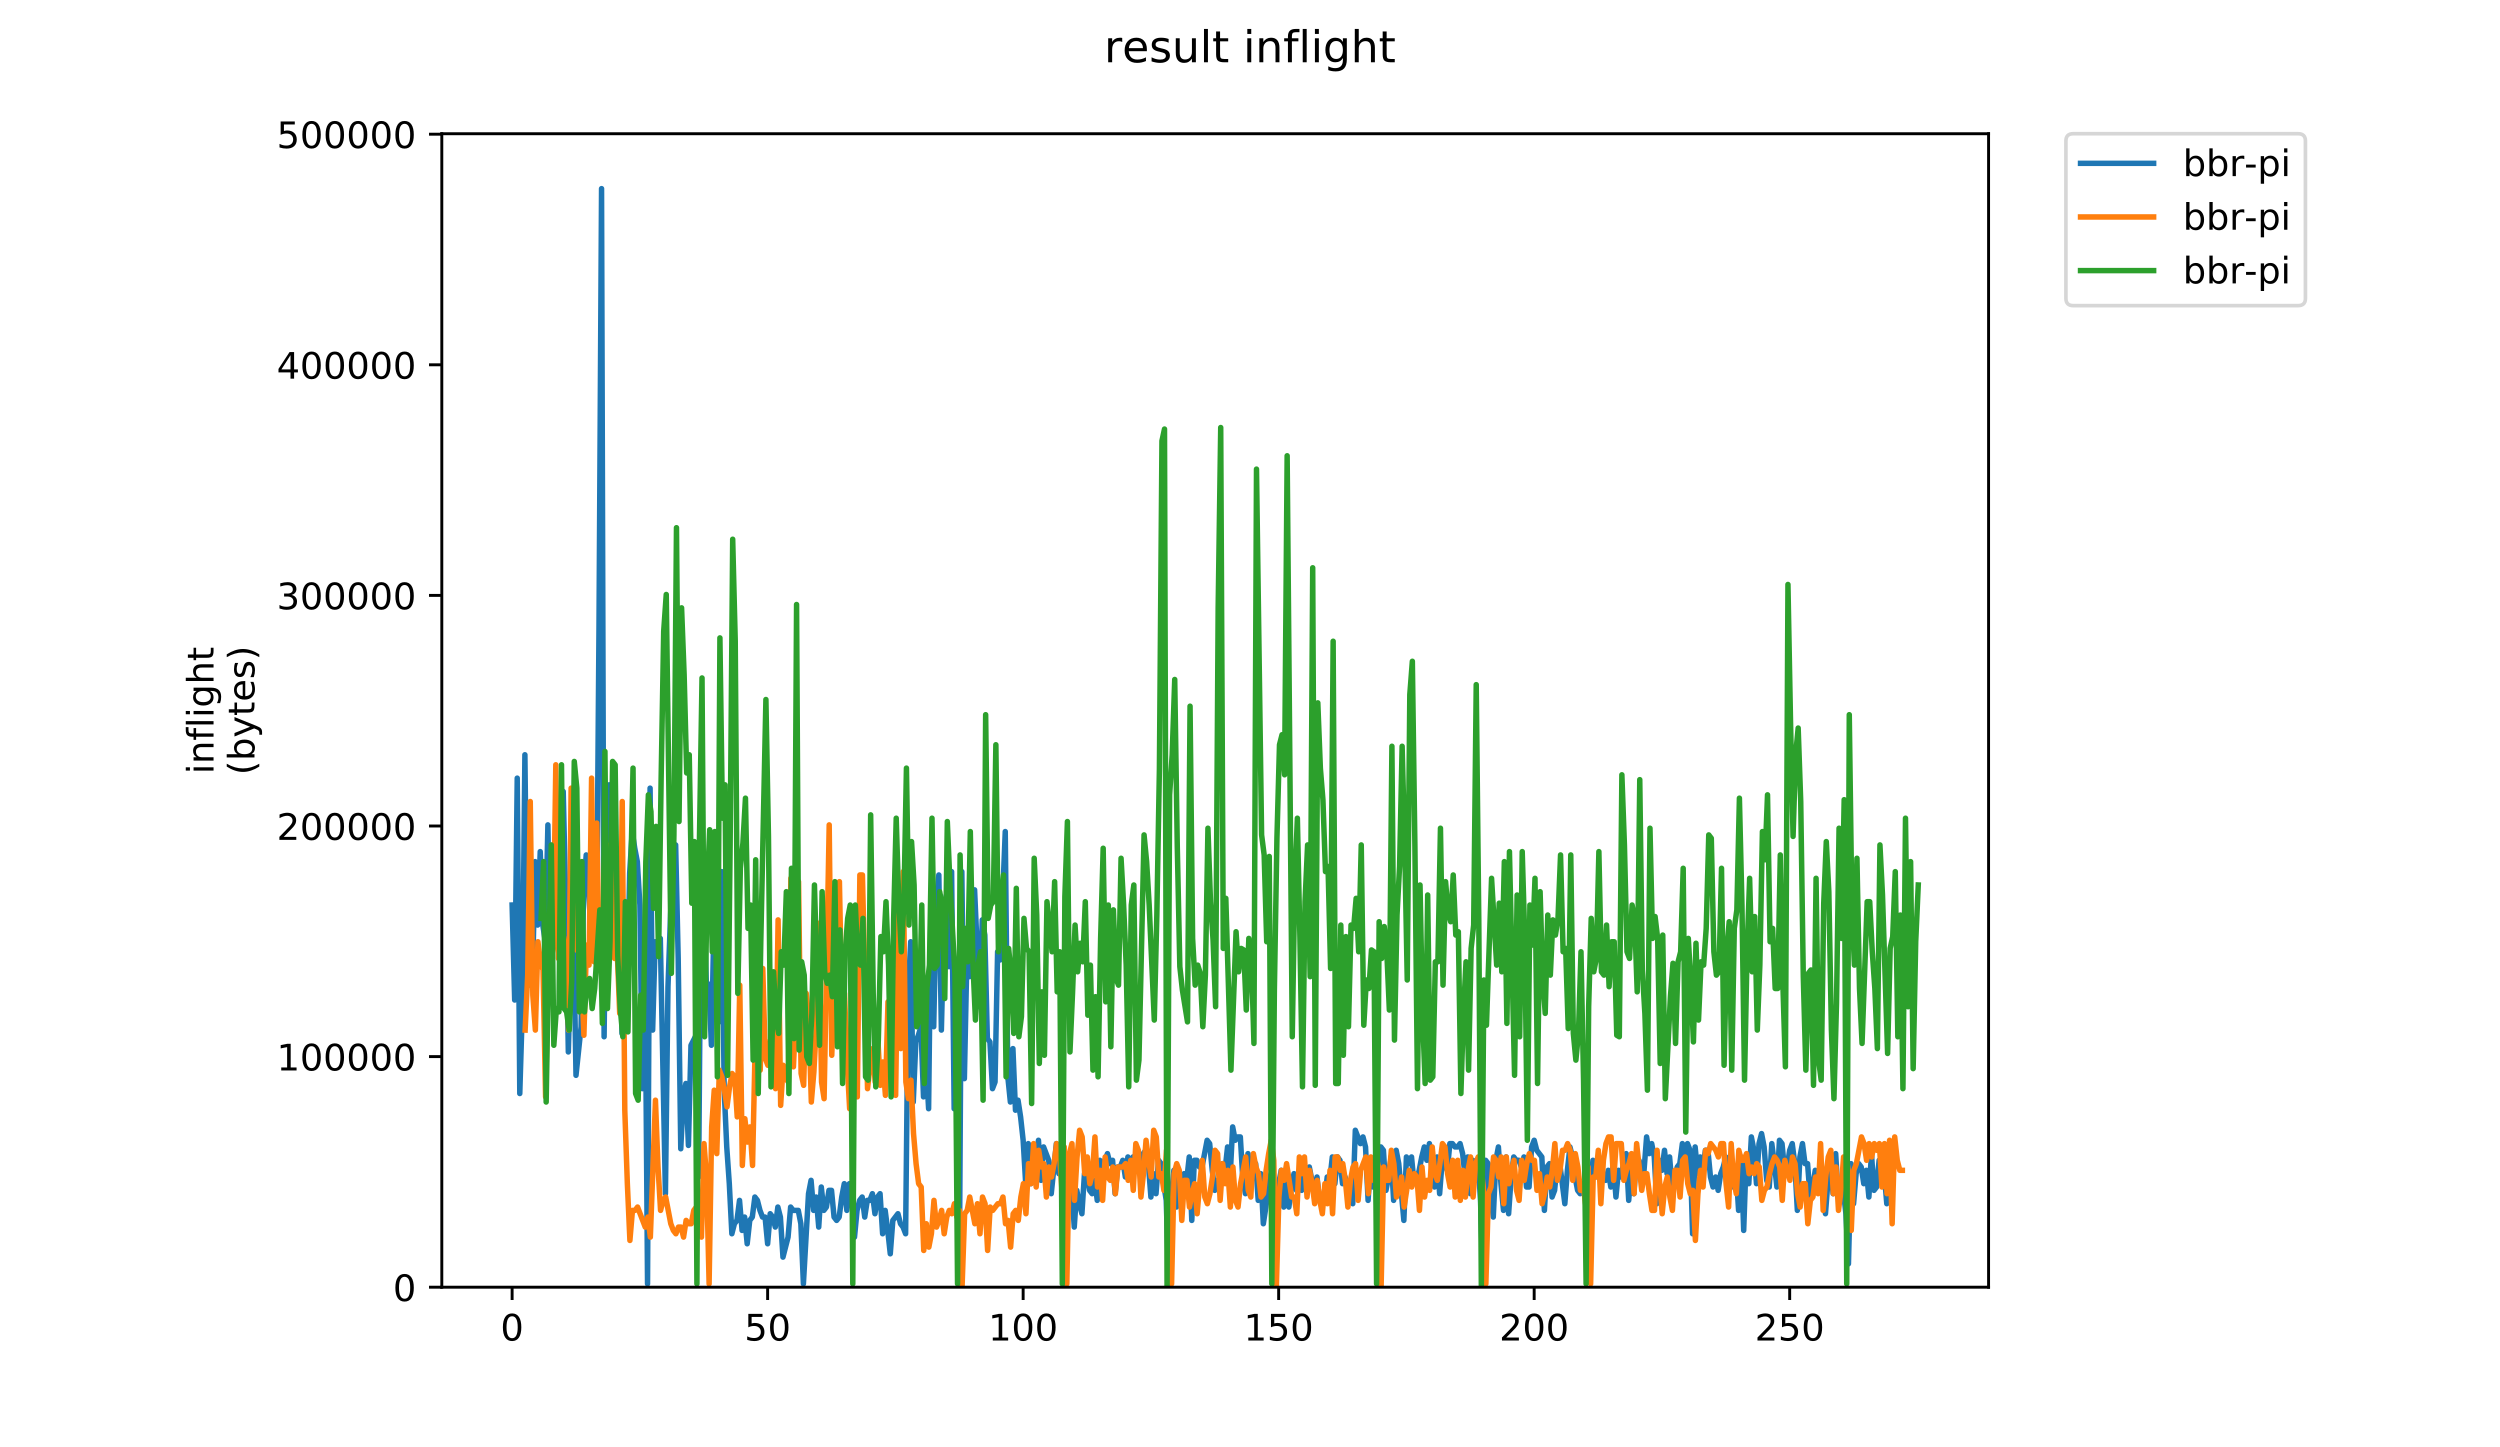 <?xml version="1.0" encoding="utf-8" standalone="no"?>
<!DOCTYPE svg PUBLIC "-//W3C//DTD SVG 1.1//EN"
  "http://www.w3.org/Graphics/SVG/1.1/DTD/svg11.dtd">
<!-- Created with matplotlib (https://matplotlib.org/) -->
<svg height="396pt" version="1.1" viewBox="0 0 684 396" width="684pt" xmlns="http://www.w3.org/2000/svg" xmlns:xlink="http://www.w3.org/1999/xlink">
 <defs>
  <style type="text/css">
*{stroke-linecap:butt;stroke-linejoin:round;}
  </style>
 </defs>
 <g id="figure_1">
  <g id="patch_1">
   <path d="M 0 396 
L 684 396 
L 684 0 
L 0 0 
z
" style="fill:#ffffff;"/>
  </g>
  <g id="axes_1">
   <g id="patch_2">
    <path d="M 120.879 352.174 
L 544.074 352.174 
L 544.074 36.584 
L 120.879 36.584 
z
" style="fill:#ffffff;"/>
   </g>
   <g id="matplotlib.axis_1">
    <g id="xtick_1">
     <g id="line2d_1">
      <defs>
       <path d="M 0 0 
L 0 3.5 
" id="m5331e53819" style="stroke:#000000;stroke-width:0.8;"/>
      </defs>
      <g>
       <use style="stroke:#000000;stroke-width:0.8;" x="140.115" xlink:href="#m5331e53819" y="352.174"/>
      </g>
     </g>
     <g id="text_1">
      <!-- 0 -->
      <defs>
       <path d="M 31.781 66.406 
Q 24.172 66.406 20.328 58.906 
Q 16.5 51.422 16.5 36.375 
Q 16.5 21.391 20.328 13.891 
Q 24.172 6.391 31.781 6.391 
Q 39.453 6.391 43.281 13.891 
Q 47.125 21.391 47.125 36.375 
Q 47.125 51.422 43.281 58.906 
Q 39.453 66.406 31.781 66.406 
z
M 31.781 74.219 
Q 44.047 74.219 50.516 64.516 
Q 56.984 54.828 56.984 36.375 
Q 56.984 17.969 50.516 8.266 
Q 44.047 -1.422 31.781 -1.422 
Q 19.531 -1.422 13.062 8.266 
Q 6.594 17.969 6.594 36.375 
Q 6.594 54.828 13.062 64.516 
Q 19.531 74.219 31.781 74.219 
z
" id="DejaVuSans-48"/>
      </defs>
      <g transform="translate(136.933 366.773)scale(0.1 -0.1)">
       <use xlink:href="#DejaVuSans-48"/>
      </g>
     </g>
    </g>
    <g id="xtick_2">
     <g id="line2d_2">
      <g>
       <use style="stroke:#000000;stroke-width:0.8;" x="210.023" xlink:href="#m5331e53819" y="352.174"/>
      </g>
     </g>
     <g id="text_2">
      <!-- 50 -->
      <defs>
       <path d="M 10.797 72.906 
L 49.516 72.906 
L 49.516 64.594 
L 19.828 64.594 
L 19.828 46.734 
Q 21.969 47.469 24.109 47.828 
Q 26.266 48.188 28.422 48.188 
Q 40.625 48.188 47.75 41.5 
Q 54.891 34.812 54.891 23.391 
Q 54.891 11.625 47.562 5.094 
Q 40.234 -1.422 26.906 -1.422 
Q 22.312 -1.422 17.547 -0.641 
Q 12.797 0.141 7.719 1.703 
L 7.719 11.625 
Q 12.109 9.234 16.797 8.062 
Q 21.484 6.891 26.703 6.891 
Q 35.156 6.891 40.078 11.328 
Q 45.016 15.766 45.016 23.391 
Q 45.016 31 40.078 35.438 
Q 35.156 39.891 26.703 39.891 
Q 22.75 39.891 18.812 39.016 
Q 14.891 38.141 10.797 36.281 
z
" id="DejaVuSans-53"/>
      </defs>
      <g transform="translate(203.661 366.773)scale(0.1 -0.1)">
       <use xlink:href="#DejaVuSans-53"/>
       <use x="63.623" xlink:href="#DejaVuSans-48"/>
      </g>
     </g>
    </g>
    <g id="xtick_3">
     <g id="line2d_3">
      <g>
       <use style="stroke:#000000;stroke-width:0.8;" x="279.932" xlink:href="#m5331e53819" y="352.174"/>
      </g>
     </g>
     <g id="text_3">
      <!-- 100 -->
      <defs>
       <path d="M 12.406 8.297 
L 28.516 8.297 
L 28.516 63.922 
L 10.984 60.406 
L 10.984 69.391 
L 28.422 72.906 
L 38.281 72.906 
L 38.281 8.297 
L 54.391 8.297 
L 54.391 0 
L 12.406 0 
z
" id="DejaVuSans-49"/>
      </defs>
      <g transform="translate(270.388 366.773)scale(0.1 -0.1)">
       <use xlink:href="#DejaVuSans-49"/>
       <use x="63.623" xlink:href="#DejaVuSans-48"/>
       <use x="127.246" xlink:href="#DejaVuSans-48"/>
      </g>
     </g>
    </g>
    <g id="xtick_4">
     <g id="line2d_4">
      <g>
       <use style="stroke:#000000;stroke-width:0.8;" x="349.84" xlink:href="#m5331e53819" y="352.174"/>
      </g>
     </g>
     <g id="text_4">
      <!-- 150 -->
      <g transform="translate(340.296 366.773)scale(0.1 -0.1)">
       <use xlink:href="#DejaVuSans-49"/>
       <use x="63.623" xlink:href="#DejaVuSans-53"/>
       <use x="127.246" xlink:href="#DejaVuSans-48"/>
      </g>
     </g>
    </g>
    <g id="xtick_5">
     <g id="line2d_5">
      <g>
       <use style="stroke:#000000;stroke-width:0.8;" x="419.749" xlink:href="#m5331e53819" y="352.174"/>
      </g>
     </g>
     <g id="text_5">
      <!-- 200 -->
      <defs>
       <path d="M 19.188 8.297 
L 53.609 8.297 
L 53.609 0 
L 7.328 0 
L 7.328 8.297 
Q 12.938 14.109 22.625 23.891 
Q 32.328 33.688 34.812 36.531 
Q 39.547 41.844 41.422 45.531 
Q 43.312 49.219 43.312 52.781 
Q 43.312 58.594 39.234 62.25 
Q 35.156 65.922 28.609 65.922 
Q 23.969 65.922 18.812 64.312 
Q 13.672 62.703 7.812 59.422 
L 7.812 69.391 
Q 13.766 71.781 18.938 73 
Q 24.125 74.219 28.422 74.219 
Q 39.75 74.219 46.484 68.547 
Q 53.219 62.891 53.219 53.422 
Q 53.219 48.922 51.531 44.891 
Q 49.859 40.875 45.406 35.406 
Q 44.188 33.984 37.641 27.219 
Q 31.109 20.453 19.188 8.297 
z
" id="DejaVuSans-50"/>
      </defs>
      <g transform="translate(410.205 366.773)scale(0.1 -0.1)">
       <use xlink:href="#DejaVuSans-50"/>
       <use x="63.623" xlink:href="#DejaVuSans-48"/>
       <use x="127.246" xlink:href="#DejaVuSans-48"/>
      </g>
     </g>
    </g>
    <g id="xtick_6">
     <g id="line2d_6">
      <g>
       <use style="stroke:#000000;stroke-width:0.8;" x="489.657" xlink:href="#m5331e53819" y="352.174"/>
      </g>
     </g>
     <g id="text_6">
      <!-- 250 -->
      <g transform="translate(480.113 366.773)scale(0.1 -0.1)">
       <use xlink:href="#DejaVuSans-50"/>
       <use x="63.623" xlink:href="#DejaVuSans-53"/>
       <use x="127.246" xlink:href="#DejaVuSans-48"/>
      </g>
     </g>
    </g>
   </g>
   <g id="matplotlib.axis_2">
    <g id="ytick_1">
     <g id="line2d_7">
      <defs>
       <path d="M 0 0 
L -3.5 0 
" id="m1a81a90cd1" style="stroke:#000000;stroke-width:0.8;"/>
      </defs>
      <g>
       <use style="stroke:#000000;stroke-width:0.8;" x="120.879" xlink:href="#m1a81a90cd1" y="352.174"/>
      </g>
     </g>
     <g id="text_7">
      <!-- 0 -->
      <g transform="translate(107.516 355.973)scale(0.1 -0.1)">
       <use xlink:href="#DejaVuSans-48"/>
      </g>
     </g>
    </g>
    <g id="ytick_2">
     <g id="line2d_8">
      <g>
       <use style="stroke:#000000;stroke-width:0.8;" x="120.879" xlink:href="#m1a81a90cd1" y="289.083"/>
      </g>
     </g>
     <g id="text_8">
      <!-- 100000 -->
      <g transform="translate(75.704 292.882)scale(0.1 -0.1)">
       <use xlink:href="#DejaVuSans-49"/>
       <use x="63.623" xlink:href="#DejaVuSans-48"/>
       <use x="127.246" xlink:href="#DejaVuSans-48"/>
       <use x="190.869" xlink:href="#DejaVuSans-48"/>
       <use x="254.492" xlink:href="#DejaVuSans-48"/>
       <use x="318.115" xlink:href="#DejaVuSans-48"/>
      </g>
     </g>
    </g>
    <g id="ytick_3">
     <g id="line2d_9">
      <g>
       <use style="stroke:#000000;stroke-width:0.8;" x="120.879" xlink:href="#m1a81a90cd1" y="225.991"/>
      </g>
     </g>
     <g id="text_9">
      <!-- 200000 -->
      <g transform="translate(75.704 229.791)scale(0.1 -0.1)">
       <use xlink:href="#DejaVuSans-50"/>
       <use x="63.623" xlink:href="#DejaVuSans-48"/>
       <use x="127.246" xlink:href="#DejaVuSans-48"/>
       <use x="190.869" xlink:href="#DejaVuSans-48"/>
       <use x="254.492" xlink:href="#DejaVuSans-48"/>
       <use x="318.115" xlink:href="#DejaVuSans-48"/>
      </g>
     </g>
    </g>
    <g id="ytick_4">
     <g id="line2d_10">
      <g>
       <use style="stroke:#000000;stroke-width:0.8;" x="120.879" xlink:href="#m1a81a90cd1" y="162.9"/>
      </g>
     </g>
     <g id="text_10">
      <!-- 300000 -->
      <defs>
       <path d="M 40.578 39.312 
Q 47.656 37.797 51.625 33 
Q 55.609 28.219 55.609 21.188 
Q 55.609 10.406 48.188 4.484 
Q 40.766 -1.422 27.094 -1.422 
Q 22.516 -1.422 17.656 -0.516 
Q 12.797 0.391 7.625 2.203 
L 7.625 11.719 
Q 11.719 9.328 16.594 8.109 
Q 21.484 6.891 26.812 6.891 
Q 36.078 6.891 40.938 10.547 
Q 45.797 14.203 45.797 21.188 
Q 45.797 27.641 41.281 31.266 
Q 36.766 34.906 28.719 34.906 
L 20.219 34.906 
L 20.219 43.016 
L 29.109 43.016 
Q 36.375 43.016 40.234 45.922 
Q 44.094 48.828 44.094 54.297 
Q 44.094 59.906 40.109 62.906 
Q 36.141 65.922 28.719 65.922 
Q 24.656 65.922 20.016 65.031 
Q 15.375 64.156 9.812 62.312 
L 9.812 71.094 
Q 15.438 72.656 20.344 73.438 
Q 25.25 74.219 29.594 74.219 
Q 40.828 74.219 47.359 69.109 
Q 53.906 64.016 53.906 55.328 
Q 53.906 49.266 50.438 45.094 
Q 46.969 40.922 40.578 39.312 
z
" id="DejaVuSans-51"/>
      </defs>
      <g transform="translate(75.704 166.699)scale(0.1 -0.1)">
       <use xlink:href="#DejaVuSans-51"/>
       <use x="63.623" xlink:href="#DejaVuSans-48"/>
       <use x="127.246" xlink:href="#DejaVuSans-48"/>
       <use x="190.869" xlink:href="#DejaVuSans-48"/>
       <use x="254.492" xlink:href="#DejaVuSans-48"/>
       <use x="318.115" xlink:href="#DejaVuSans-48"/>
      </g>
     </g>
    </g>
    <g id="ytick_5">
     <g id="line2d_11">
      <g>
       <use style="stroke:#000000;stroke-width:0.8;" x="120.879" xlink:href="#m1a81a90cd1" y="99.808"/>
      </g>
     </g>
     <g id="text_11">
      <!-- 400000 -->
      <defs>
       <path d="M 37.797 64.312 
L 12.891 25.391 
L 37.797 25.391 
z
M 35.203 72.906 
L 47.609 72.906 
L 47.609 25.391 
L 58.016 25.391 
L 58.016 17.188 
L 47.609 17.188 
L 47.609 0 
L 37.797 0 
L 37.797 17.188 
L 4.891 17.188 
L 4.891 26.703 
z
" id="DejaVuSans-52"/>
      </defs>
      <g transform="translate(75.704 103.608)scale(0.1 -0.1)">
       <use xlink:href="#DejaVuSans-52"/>
       <use x="63.623" xlink:href="#DejaVuSans-48"/>
       <use x="127.246" xlink:href="#DejaVuSans-48"/>
       <use x="190.869" xlink:href="#DejaVuSans-48"/>
       <use x="254.492" xlink:href="#DejaVuSans-48"/>
       <use x="318.115" xlink:href="#DejaVuSans-48"/>
      </g>
     </g>
    </g>
    <g id="ytick_6">
     <g id="line2d_12">
      <g>
       <use style="stroke:#000000;stroke-width:0.8;" x="120.879" xlink:href="#m1a81a90cd1" y="36.717"/>
      </g>
     </g>
     <g id="text_12">
      <!-- 500000 -->
      <g transform="translate(75.704 40.516)scale(0.1 -0.1)">
       <use xlink:href="#DejaVuSans-53"/>
       <use x="63.623" xlink:href="#DejaVuSans-48"/>
       <use x="127.246" xlink:href="#DejaVuSans-48"/>
       <use x="190.869" xlink:href="#DejaVuSans-48"/>
       <use x="254.492" xlink:href="#DejaVuSans-48"/>
       <use x="318.115" xlink:href="#DejaVuSans-48"/>
      </g>
     </g>
    </g>
    <g id="text_13">
     <!-- inflight -->
     <defs>
      <path d="M 9.422 54.688 
L 18.406 54.688 
L 18.406 0 
L 9.422 0 
z
M 9.422 75.984 
L 18.406 75.984 
L 18.406 64.594 
L 9.422 64.594 
z
" id="DejaVuSans-105"/>
      <path d="M 54.891 33.016 
L 54.891 0 
L 45.906 0 
L 45.906 32.719 
Q 45.906 40.484 42.875 44.328 
Q 39.844 48.188 33.797 48.188 
Q 26.516 48.188 22.312 43.547 
Q 18.109 38.922 18.109 30.906 
L 18.109 0 
L 9.078 0 
L 9.078 54.688 
L 18.109 54.688 
L 18.109 46.188 
Q 21.344 51.125 25.703 53.562 
Q 30.078 56 35.797 56 
Q 45.219 56 50.047 50.172 
Q 54.891 44.344 54.891 33.016 
z
" id="DejaVuSans-110"/>
      <path d="M 37.109 75.984 
L 37.109 68.5 
L 28.516 68.5 
Q 23.688 68.5 21.797 66.547 
Q 19.922 64.594 19.922 59.516 
L 19.922 54.688 
L 34.719 54.688 
L 34.719 47.703 
L 19.922 47.703 
L 19.922 0 
L 10.891 0 
L 10.891 47.703 
L 2.297 47.703 
L 2.297 54.688 
L 10.891 54.688 
L 10.891 58.5 
Q 10.891 67.625 15.141 71.797 
Q 19.391 75.984 28.609 75.984 
z
" id="DejaVuSans-102"/>
      <path d="M 9.422 75.984 
L 18.406 75.984 
L 18.406 0 
L 9.422 0 
z
" id="DejaVuSans-108"/>
      <path d="M 45.406 27.984 
Q 45.406 37.75 41.375 43.109 
Q 37.359 48.484 30.078 48.484 
Q 22.859 48.484 18.828 43.109 
Q 14.797 37.75 14.797 27.984 
Q 14.797 18.266 18.828 12.891 
Q 22.859 7.516 30.078 7.516 
Q 37.359 7.516 41.375 12.891 
Q 45.406 18.266 45.406 27.984 
z
M 54.391 6.781 
Q 54.391 -7.172 48.188 -13.984 
Q 42 -20.797 29.203 -20.797 
Q 24.469 -20.797 20.266 -20.094 
Q 16.062 -19.391 12.109 -17.922 
L 12.109 -9.188 
Q 16.062 -11.328 19.922 -12.344 
Q 23.781 -13.375 27.781 -13.375 
Q 36.625 -13.375 41.016 -8.766 
Q 45.406 -4.156 45.406 5.172 
L 45.406 9.625 
Q 42.625 4.781 38.281 2.391 
Q 33.938 0 27.875 0 
Q 17.828 0 11.672 7.656 
Q 5.516 15.328 5.516 27.984 
Q 5.516 40.672 11.672 48.328 
Q 17.828 56 27.875 56 
Q 33.938 56 38.281 53.609 
Q 42.625 51.219 45.406 46.391 
L 45.406 54.688 
L 54.391 54.688 
z
" id="DejaVuSans-103"/>
      <path d="M 54.891 33.016 
L 54.891 0 
L 45.906 0 
L 45.906 32.719 
Q 45.906 40.484 42.875 44.328 
Q 39.844 48.188 33.797 48.188 
Q 26.516 48.188 22.312 43.547 
Q 18.109 38.922 18.109 30.906 
L 18.109 0 
L 9.078 0 
L 9.078 75.984 
L 18.109 75.984 
L 18.109 46.188 
Q 21.344 51.125 25.703 53.562 
Q 30.078 56 35.797 56 
Q 45.219 56 50.047 50.172 
Q 54.891 44.344 54.891 33.016 
z
" id="DejaVuSans-104"/>
      <path d="M 18.312 70.219 
L 18.312 54.688 
L 36.812 54.688 
L 36.812 47.703 
L 18.312 47.703 
L 18.312 18.016 
Q 18.312 11.328 20.141 9.422 
Q 21.969 7.516 27.594 7.516 
L 36.812 7.516 
L 36.812 0 
L 27.594 0 
Q 17.188 0 13.234 3.875 
Q 9.281 7.766 9.281 18.016 
L 9.281 47.703 
L 2.688 47.703 
L 2.688 54.688 
L 9.281 54.688 
L 9.281 70.219 
z
" id="DejaVuSans-116"/>
     </defs>
     <g transform="translate(58.426 211.778)rotate(-90)scale(0.1 -0.1)">
      <use xlink:href="#DejaVuSans-105"/>
      <use x="27.783" xlink:href="#DejaVuSans-110"/>
      <use x="91.162" xlink:href="#DejaVuSans-102"/>
      <use x="126.367" xlink:href="#DejaVuSans-108"/>
      <use x="154.15" xlink:href="#DejaVuSans-105"/>
      <use x="181.934" xlink:href="#DejaVuSans-103"/>
      <use x="245.41" xlink:href="#DejaVuSans-104"/>
      <use x="308.789" xlink:href="#DejaVuSans-116"/>
     </g>
     <!-- (bytes) -->
     <defs>
      <path d="M 31 75.875 
Q 24.469 64.656 21.281 53.656 
Q 18.109 42.672 18.109 31.391 
Q 18.109 20.125 21.312 9.062 
Q 24.516 -2 31 -13.188 
L 23.188 -13.188 
Q 15.875 -1.703 12.234 9.375 
Q 8.594 20.453 8.594 31.391 
Q 8.594 42.281 12.203 53.312 
Q 15.828 64.359 23.188 75.875 
z
" id="DejaVuSans-40"/>
      <path d="M 48.688 27.297 
Q 48.688 37.203 44.609 42.844 
Q 40.531 48.484 33.406 48.484 
Q 26.266 48.484 22.188 42.844 
Q 18.109 37.203 18.109 27.297 
Q 18.109 17.391 22.188 11.75 
Q 26.266 6.109 33.406 6.109 
Q 40.531 6.109 44.609 11.75 
Q 48.688 17.391 48.688 27.297 
z
M 18.109 46.391 
Q 20.953 51.266 25.266 53.625 
Q 29.594 56 35.594 56 
Q 45.562 56 51.781 48.094 
Q 58.016 40.188 58.016 27.297 
Q 58.016 14.406 51.781 6.484 
Q 45.562 -1.422 35.594 -1.422 
Q 29.594 -1.422 25.266 0.953 
Q 20.953 3.328 18.109 8.203 
L 18.109 0 
L 9.078 0 
L 9.078 75.984 
L 18.109 75.984 
z
" id="DejaVuSans-98"/>
      <path d="M 32.172 -5.078 
Q 28.375 -14.844 24.75 -17.812 
Q 21.141 -20.797 15.094 -20.797 
L 7.906 -20.797 
L 7.906 -13.281 
L 13.188 -13.281 
Q 16.891 -13.281 18.938 -11.516 
Q 21 -9.766 23.484 -3.219 
L 25.094 0.875 
L 2.984 54.688 
L 12.5 54.688 
L 29.594 11.922 
L 46.688 54.688 
L 56.203 54.688 
z
" id="DejaVuSans-121"/>
      <path d="M 56.203 29.594 
L 56.203 25.203 
L 14.891 25.203 
Q 15.484 15.922 20.484 11.062 
Q 25.484 6.203 34.422 6.203 
Q 39.594 6.203 44.453 7.469 
Q 49.312 8.734 54.109 11.281 
L 54.109 2.781 
Q 49.266 0.734 44.188 -0.344 
Q 39.109 -1.422 33.891 -1.422 
Q 20.797 -1.422 13.156 6.188 
Q 5.516 13.812 5.516 26.812 
Q 5.516 40.234 12.766 48.109 
Q 20.016 56 32.328 56 
Q 43.359 56 49.781 48.891 
Q 56.203 41.797 56.203 29.594 
z
M 47.219 32.234 
Q 47.125 39.594 43.094 43.984 
Q 39.062 48.391 32.422 48.391 
Q 24.906 48.391 20.391 44.141 
Q 15.875 39.891 15.188 32.172 
z
" id="DejaVuSans-101"/>
      <path d="M 44.281 53.078 
L 44.281 44.578 
Q 40.484 46.531 36.375 47.5 
Q 32.281 48.484 27.875 48.484 
Q 21.188 48.484 17.844 46.438 
Q 14.5 44.391 14.5 40.281 
Q 14.5 37.156 16.891 35.375 
Q 19.281 33.594 26.516 31.984 
L 29.594 31.297 
Q 39.156 29.25 43.188 25.516 
Q 47.219 21.781 47.219 15.094 
Q 47.219 7.469 41.188 3.016 
Q 35.156 -1.422 24.609 -1.422 
Q 20.219 -1.422 15.453 -0.562 
Q 10.688 0.297 5.422 2 
L 5.422 11.281 
Q 10.406 8.688 15.234 7.391 
Q 20.062 6.109 24.812 6.109 
Q 31.156 6.109 34.562 8.281 
Q 37.984 10.453 37.984 14.406 
Q 37.984 18.062 35.516 20.016 
Q 33.062 21.969 24.703 23.781 
L 21.578 24.516 
Q 13.234 26.266 9.516 29.906 
Q 5.812 33.547 5.812 39.891 
Q 5.812 47.609 11.281 51.797 
Q 16.75 56 26.812 56 
Q 31.781 56 36.172 55.266 
Q 40.578 54.547 44.281 53.078 
z
" id="DejaVuSans-115"/>
      <path d="M 8.016 75.875 
L 15.828 75.875 
Q 23.141 64.359 26.781 53.312 
Q 30.422 42.281 30.422 31.391 
Q 30.422 20.453 26.781 9.375 
Q 23.141 -1.703 15.828 -13.188 
L 8.016 -13.188 
Q 14.5 -2 17.703 9.062 
Q 20.906 20.125 20.906 31.391 
Q 20.906 42.672 17.703 53.656 
Q 14.5 64.656 8.016 75.875 
z
" id="DejaVuSans-41"/>
     </defs>
     <g transform="translate(69.624 212.055)rotate(-90)scale(0.1 -0.1)">
      <use xlink:href="#DejaVuSans-40"/>
      <use x="39.014" xlink:href="#DejaVuSans-98"/>
      <use x="102.49" xlink:href="#DejaVuSans-121"/>
      <use x="161.67" xlink:href="#DejaVuSans-116"/>
      <use x="200.879" xlink:href="#DejaVuSans-101"/>
      <use x="262.402" xlink:href="#DejaVuSans-115"/>
      <use x="314.502" xlink:href="#DejaVuSans-41"/>
     </g>
    </g>
   </g>
   <g id="line2d_13">
    <path clip-path="url(#pe3d6f93906)" d="M 140.115 247.614 
L 140.814 273.608 
L 141.513 212.899 
L 142.212 299.187 
L 142.911 275.934 
L 143.61 206.504 
L 144.309 266.799 
L 145.008 269.54 
L 145.707 266.799 
L 146.407 235.738 
L 147.106 253.095 
L 147.805 232.997 
L 148.504 253.095 
L 149.203 257.663 
L 149.902 225.688 
L 150.601 268.126 
L 151.3 247.614 
L 151.999 241.219 
L 152.698 243.96 
L 153.397 269.953 
L 154.096 216.553 
L 154.796 246.7 
L 155.495 287.811 
L 156.194 261.317 
L 156.893 253.095 
L 157.592 294.206 
L 158.99 280.916 
L 159.689 243.046 
L 160.388 233.911 
L 161.087 243.96 
L 161.786 257.663 
L 162.485 257.663 
L 163.185 261.317 
L 163.884 171.788 
L 164.583 51.612 
L 165.282 283.657 
L 165.981 223.362 
L 166.68 214.726 
L 167.379 229.343 
L 168.078 260.404 
L 168.777 256.75 
L 169.476 237.565 
L 170.175 282.743 
L 170.874 250.355 
L 171.574 274.521 
L 172.273 238.892 
L 172.972 227.516 
L 173.671 232.083 
L 174.37 235.738 
L 175.069 247.614 
L 175.768 297.86 
L 176.467 260.404 
L 177.166 351.261 
L 177.865 215.639 
L 178.564 281.83 
L 179.263 257.663 
L 179.963 259.49 
L 180.662 256.75 
L 182.06 326.594 
L 182.759 269.953 
L 183.458 250.355 
L 184.157 234.824 
L 184.856 231.17 
L 185.555 262.231 
L 186.254 314.304 
L 186.953 300.101 
L 187.652 296.447 
L 188.352 313.391 
L 189.051 285.984 
L 190.449 283.243 
L 191.148 322.027 
L 191.847 235.738 
L 192.546 246.201 
L 193.245 268.626 
L 193.944 269.54 
L 194.643 285.984 
L 195.342 252.182 
L 196.042 256.75 
L 196.741 279.589 
L 197.44 238.478 
L 198.139 298.274 
L 198.838 313.804 
L 199.537 323.854 
L 200.236 337.557 
L 200.935 334.816 
L 201.634 333.903 
L 202.333 328.422 
L 203.032 336.644 
L 203.731 332.989 
L 204.431 340.298 
L 205.13 333.903 
L 205.829 332.989 
L 206.528 327.508 
L 207.227 328.422 
L 207.926 331.162 
L 208.625 332.989 
L 209.324 332.989 
L 210.023 340.298 
L 210.722 332.076 
L 211.421 332.989 
L 212.12 335.73 
L 212.82 330.249 
L 213.519 332.989 
L 214.218 343.952 
L 215.616 338.471 
L 216.315 330.249 
L 217.014 331.162 
L 218.412 331.162 
L 219.111 334.816 
L 219.81 351.261 
L 221.209 326.594 
L 221.908 322.94 
L 222.607 331.162 
L 223.306 327.508 
L 224.005 335.73 
L 224.704 324.767 
L 225.403 331.162 
L 226.102 330.249 
L 226.801 325.681 
L 227.5 325.681 
L 228.199 332.989 
L 228.898 333.903 
L 229.598 332.989 
L 230.297 327.508 
L 230.996 323.854 
L 231.695 331.162 
L 232.394 323.854 
L 233.093 327.508 
L 233.792 338.471 
L 234.491 331.162 
L 235.19 328.422 
L 235.889 327.508 
L 236.588 332.989 
L 237.287 328.422 
L 237.987 328.422 
L 238.686 326.594 
L 239.385 332.076 
L 240.084 327.508 
L 240.783 326.594 
L 241.482 337.557 
L 242.181 331.162 
L 242.88 336.644 
L 243.579 343.039 
L 244.278 333.903 
L 245.677 332.076 
L 246.376 334.816 
L 247.075 335.73 
L 247.774 337.557 
L 248.473 271.367 
L 249.172 257.663 
L 249.871 301.514 
L 250.57 285.07 
L 251.269 283.243 
L 251.968 280.916 
L 252.667 300.101 
L 253.366 290.965 
L 254.066 303.341 
L 254.765 243.46 
L 255.464 280.916 
L 256.163 246.7 
L 256.862 239.392 
L 257.561 281.83 
L 258.26 253.095 
L 258.959 244.873 
L 259.658 264.472 
L 260.357 238.478 
L 261.056 303.341 
L 261.755 279.589 
L 262.455 351.261 
L 263.154 238.478 
L 263.853 295.119 
L 264.552 261.317 
L 265.251 267.213 
L 265.95 262.645 
L 266.649 243.46 
L 268.047 275.435 
L 268.746 251.682 
L 269.445 255.836 
L 270.144 284.157 
L 270.844 285.07 
L 271.543 297.86 
L 272.242 296.033 
L 272.941 260.404 
L 273.64 262.645 
L 275.038 227.516 
L 275.737 294.62 
L 276.436 301.514 
L 277.135 286.897 
L 277.834 303.755 
L 278.533 301.015 
L 279.233 305.582 
L 279.932 311.977 
L 280.631 323.854 
L 281.33 312.891 
L 282.029 323.854 
L 282.728 318.372 
L 283.427 316.545 
L 284.126 311.977 
L 284.825 322.94 
L 285.524 313.804 
L 286.923 317.459 
L 287.622 326.594 
L 289.02 312.891 
L 289.719 321.113 
L 290.418 318.372 
L 291.117 351.261 
L 291.816 326.594 
L 293.214 324.767 
L 293.913 335.73 
L 294.612 325.681 
L 295.312 329.335 
L 296.011 332.076 
L 296.71 321.113 
L 297.409 321.113 
L 298.108 325.681 
L 298.807 326.594 
L 299.506 322.94 
L 300.205 328.422 
L 300.904 317.459 
L 301.603 319.286 
L 303.001 315.632 
L 303.701 318.372 
L 304.4 317.459 
L 305.099 326.594 
L 305.798 319.286 
L 306.497 319.286 
L 307.196 317.459 
L 307.895 322.027 
L 308.594 316.545 
L 309.293 322.027 
L 309.992 316.545 
L 310.691 320.199 
L 311.39 319.286 
L 312.09 321.113 
L 312.789 315.632 
L 313.488 314.718 
L 314.187 318.372 
L 314.886 327.508 
L 315.585 321.113 
L 316.284 326.594 
L 316.983 317.459 
L 317.682 318.372 
L 318.381 323.854 
L 319.08 328.422 
L 319.779 351.261 
L 320.479 327.508 
L 321.178 320.199 
L 321.877 330.249 
L 322.576 322.027 
L 323.275 322.027 
L 323.974 321.113 
L 324.673 322.94 
L 325.372 316.545 
L 326.071 333.903 
L 326.77 317.459 
L 327.469 317.459 
L 328.168 319.286 
L 328.868 319.286 
L 330.266 311.977 
L 330.965 312.891 
L 331.664 320.199 
L 332.363 325.681 
L 333.062 322.94 
L 333.761 325.681 
L 334.46 318.372 
L 335.159 320.199 
L 335.858 313.804 
L 336.558 322.027 
L 337.257 308.323 
L 337.956 311.977 
L 338.655 311.064 
L 339.354 311.064 
L 340.053 322.94 
L 340.752 326.594 
L 341.451 315.632 
L 342.15 324.767 
L 342.849 319.286 
L 343.548 318.372 
L 344.247 328.422 
L 344.947 321.113 
L 345.646 334.816 
L 346.345 330.249 
L 347.044 323.854 
L 347.743 321.113 
L 348.442 351.261 
L 349.141 328.422 
L 349.84 323.854 
L 350.539 320.199 
L 351.238 330.249 
L 351.937 322.027 
L 352.636 330.249 
L 353.336 324.767 
L 354.035 321.113 
L 354.734 325.681 
L 355.433 322.94 
L 356.132 325.681 
L 356.831 319.286 
L 357.53 320.199 
L 358.229 319.286 
L 359.627 326.594 
L 360.326 322.027 
L 361.025 328.422 
L 362.424 328.422 
L 363.123 322.027 
L 363.822 322.94 
L 364.521 316.545 
L 365.22 323.854 
L 365.919 316.545 
L 366.618 317.459 
L 367.317 323.854 
L 368.016 322.027 
L 368.715 325.681 
L 369.414 326.594 
L 370.114 329.335 
L 370.813 309.237 
L 372.211 312.891 
L 372.91 311.064 
L 373.609 313.804 
L 374.308 328.422 
L 375.007 317.459 
L 375.706 324.767 
L 376.405 316.545 
L 377.104 351.261 
L 377.803 313.804 
L 378.503 314.718 
L 379.202 325.681 
L 379.901 322.027 
L 380.6 316.545 
L 381.299 328.422 
L 381.998 314.718 
L 382.697 318.372 
L 384.095 333.903 
L 384.794 316.545 
L 385.493 318.372 
L 386.193 316.545 
L 386.892 323.854 
L 387.591 322.94 
L 388.29 320.199 
L 388.989 316.545 
L 389.688 313.804 
L 390.387 317.459 
L 391.086 312.891 
L 391.785 320.199 
L 392.484 324.767 
L 393.183 316.545 
L 393.882 326.594 
L 394.582 317.459 
L 395.281 318.372 
L 395.98 320.199 
L 396.679 312.891 
L 397.378 312.891 
L 398.077 313.804 
L 398.776 313.804 
L 399.475 312.891 
L 400.174 315.632 
L 400.873 322.027 
L 401.572 316.545 
L 402.271 326.594 
L 402.971 317.459 
L 403.67 322.94 
L 404.369 317.459 
L 405.068 328.422 
L 405.767 351.261 
L 406.466 317.459 
L 407.165 318.372 
L 407.864 326.594 
L 408.563 332.989 
L 409.262 317.459 
L 409.961 313.804 
L 410.66 323.854 
L 411.36 331.162 
L 412.059 316.545 
L 412.758 332.076 
L 413.457 322.027 
L 414.156 316.545 
L 414.855 317.459 
L 415.554 317.459 
L 416.253 319.286 
L 416.952 316.545 
L 417.651 324.767 
L 418.35 324.767 
L 419.049 313.804 
L 419.749 311.977 
L 420.448 314.718 
L 421.846 316.545 
L 422.545 331.162 
L 423.244 319.286 
L 423.943 318.372 
L 424.642 327.508 
L 425.341 325.681 
L 426.04 318.372 
L 426.739 318.372 
L 428.138 329.335 
L 428.837 320.199 
L 429.536 313.804 
L 430.235 316.545 
L 430.934 322.027 
L 431.633 325.681 
L 432.332 326.594 
L 433.031 324.767 
L 433.73 323.854 
L 434.429 348.52 
L 435.128 324.767 
L 435.828 317.459 
L 436.527 322.027 
L 437.226 321.113 
L 437.925 322.027 
L 438.624 322.027 
L 439.323 322.94 
L 440.022 320.199 
L 440.721 324.767 
L 441.42 318.372 
L 442.119 327.508 
L 442.818 320.199 
L 443.517 322.027 
L 444.217 318.372 
L 444.916 315.632 
L 445.615 328.422 
L 446.314 319.286 
L 447.013 326.594 
L 447.712 317.459 
L 448.411 317.459 
L 449.11 319.286 
L 449.809 320.199 
L 450.508 311.064 
L 451.207 315.632 
L 451.906 312.891 
L 452.606 316.545 
L 453.305 329.335 
L 454.004 317.459 
L 454.703 320.199 
L 455.402 314.718 
L 456.101 321.113 
L 456.8 316.545 
L 457.499 324.767 
L 458.198 322.94 
L 458.897 319.286 
L 459.596 318.372 
L 460.295 312.891 
L 460.995 316.545 
L 461.694 312.891 
L 462.393 314.718 
L 463.092 337.557 
L 463.791 313.804 
L 464.49 321.113 
L 465.189 316.545 
L 465.888 320.199 
L 466.587 314.718 
L 467.286 314.718 
L 467.985 322.027 
L 468.684 324.767 
L 469.384 322.027 
L 470.083 325.681 
L 470.782 321.113 
L 471.481 319.286 
L 472.18 316.545 
L 473.578 320.199 
L 474.277 324.767 
L 474.976 320.199 
L 475.675 331.162 
L 476.374 316.545 
L 477.074 336.644 
L 477.773 316.545 
L 478.472 323.854 
L 479.171 311.064 
L 479.87 314.718 
L 480.569 323.854 
L 481.268 312.891 
L 481.967 310.15 
L 482.666 313.804 
L 483.365 322.94 
L 484.064 324.767 
L 484.763 312.891 
L 485.463 318.372 
L 486.162 324.767 
L 486.861 311.977 
L 487.56 312.891 
L 488.259 320.199 
L 488.958 319.286 
L 489.657 314.718 
L 490.356 312.891 
L 491.055 318.372 
L 491.754 331.162 
L 492.453 316.545 
L 493.152 312.891 
L 493.852 318.372 
L 494.551 318.372 
L 495.25 327.508 
L 495.949 324.767 
L 496.648 320.199 
L 497.347 325.681 
L 498.046 319.286 
L 498.745 322.027 
L 499.444 332.076 
L 500.143 322.94 
L 500.842 318.372 
L 501.541 326.594 
L 502.241 315.632 
L 502.94 327.508 
L 503.639 325.681 
L 504.338 325.681 
L 505.037 332.076 
L 505.736 345.779 
L 506.435 318.372 
L 507.134 329.335 
L 507.833 321.113 
L 508.532 318.372 
L 509.231 319.286 
L 509.93 323.854 
L 510.63 320.199 
L 511.329 327.508 
L 512.028 315.632 
L 512.727 325.681 
L 513.426 324.767 
L 514.125 317.459 
L 514.824 322.027 
L 515.523 321.113 
L 516.222 329.335 
L 516.921 318.372 
L 516.921 318.372 
" style="fill:none;stroke:#1f77b4;stroke-linecap:square;stroke-width:1.5;"/>
   </g>
   <g id="line2d_14">
    <path clip-path="url(#pe3d6f93906)" d="M 143.679 281.83 
L 144.378 266.799 
L 145.077 219.294 
L 145.776 272.28 
L 146.475 281.83 
L 147.174 257.663 
L 147.873 263.145 
L 148.572 265.386 
L 149.271 300.101 
L 149.97 264.972 
L 150.67 264.058 
L 151.369 258.577 
L 152.068 209.244 
L 152.767 262.231 
L 153.466 262.231 
L 154.165 256.25 
L 154.864 260.404 
L 155.563 281.83 
L 156.262 215.639 
L 156.961 241.633 
L 157.66 259.904 
L 158.359 257.663 
L 159.059 265.885 
L 159.758 283.243 
L 160.457 258.577 
L 161.156 264.058 
L 161.855 212.899 
L 162.554 263.145 
L 163.253 225.189 
L 163.952 263.145 
L 164.651 265.885 
L 165.35 251.268 
L 166.049 231.17 
L 166.748 245.787 
L 167.448 231.17 
L 168.147 262.231 
L 168.846 259.49 
L 169.545 277.262 
L 170.244 219.294 
L 170.943 303.755 
L 171.642 323.854 
L 172.341 339.384 
L 173.04 331.162 
L 173.739 331.162 
L 174.438 330.249 
L 176.536 335.73 
L 177.235 332.989 
L 177.934 338.471 
L 179.332 301.015 
L 180.031 319.286 
L 180.73 331.162 
L 181.429 328.422 
L 182.128 327.508 
L 183.526 334.816 
L 184.226 336.644 
L 184.925 337.557 
L 185.624 335.73 
L 186.323 335.73 
L 187.022 338.471 
L 187.721 333.903 
L 188.42 334.816 
L 189.119 334.816 
L 189.818 331.162 
L 190.517 330.249 
L 191.216 330.249 
L 191.916 338.471 
L 192.615 312.891 
L 193.314 322.027 
L 194.013 351.261 
L 194.712 308.323 
L 195.411 298.274 
L 196.11 315.632 
L 196.809 292.793 
L 197.508 294.62 
L 198.207 298.274 
L 198.906 302.842 
L 199.605 297.36 
L 200.305 293.706 
L 201.004 294.62 
L 201.703 305.582 
L 202.402 269.54 
L 203.101 318.872 
L 203.8 306.082 
L 204.499 312.477 
L 205.198 308.323 
L 205.897 318.872 
L 206.596 286.897 
L 207.295 282.329 
L 207.994 292.793 
L 208.694 264.972 
L 209.393 289.638 
L 210.092 291.465 
L 210.791 284.57 
L 211.49 295.119 
L 212.189 297.86 
L 212.888 251.682 
L 213.587 302.428 
L 214.286 291.465 
L 214.985 295.119 
L 215.684 296.033 
L 216.383 240.305 
L 217.083 291.879 
L 217.782 275.934 
L 218.481 241.219 
L 219.18 293.706 
L 219.879 296.946 
L 220.578 271.781 
L 221.277 278.675 
L 221.976 301.514 
L 222.675 293.292 
L 223.374 280.003 
L 224.073 252.596 
L 224.772 296.033 
L 225.472 300.601 
L 226.87 225.688 
L 227.569 288.724 
L 228.268 269.953 
L 228.967 273.608 
L 229.666 241.219 
L 230.365 277.262 
L 231.064 271.781 
L 231.763 290.552 
L 232.462 303.341 
L 233.162 269.54 
L 233.861 295.119 
L 234.56 300.101 
L 235.259 239.392 
L 235.958 239.392 
L 237.356 297.86 
L 238.055 291.465 
L 238.754 286.897 
L 239.453 296.033 
L 240.152 283.657 
L 240.851 296.946 
L 241.551 290.552 
L 242.25 299.687 
L 242.949 274.107 
L 243.648 283.243 
L 244.347 295.119 
L 245.046 299.687 
L 245.745 249.855 
L 246.444 286.897 
L 247.143 238.478 
L 247.842 296.033 
L 248.541 300.601 
L 249.24 295.533 
L 249.94 310.15 
L 250.639 318.372 
L 251.338 323.854 
L 252.037 324.767 
L 252.736 342.125 
L 253.435 334.816 
L 254.134 341.211 
L 254.833 337.557 
L 255.532 328.422 
L 256.231 335.73 
L 256.93 333.903 
L 257.629 331.162 
L 258.329 337.557 
L 259.028 332.989 
L 259.727 331.162 
L 260.426 332.076 
L 261.125 329.335 
L 261.824 332.989 
L 262.523 331.162 
L 263.222 352.174 
L 263.921 332.076 
L 264.62 331.162 
L 265.319 327.508 
L 266.718 334.816 
L 267.417 329.335 
L 268.116 337.557 
L 268.815 327.508 
L 269.514 329.335 
L 270.213 342.125 
L 270.912 330.249 
L 271.611 331.162 
L 273.009 329.335 
L 273.708 329.335 
L 274.407 327.508 
L 275.107 334.816 
L 275.806 333.903 
L 276.505 341.211 
L 277.204 332.076 
L 277.903 331.162 
L 278.602 333.903 
L 279.301 327.508 
L 280 323.854 
L 280.699 332.076 
L 281.398 318.372 
L 282.097 323.854 
L 282.797 312.891 
L 283.496 324.767 
L 284.195 314.718 
L 284.894 319.286 
L 285.593 318.372 
L 286.292 327.508 
L 286.991 319.286 
L 287.69 322.027 
L 288.389 318.372 
L 289.088 312.891 
L 289.787 313.804 
L 290.486 324.767 
L 291.186 313.804 
L 291.885 351.261 
L 292.584 315.632 
L 293.283 312.891 
L 293.982 328.422 
L 294.681 316.545 
L 295.38 309.237 
L 296.079 311.064 
L 296.778 321.113 
L 297.477 316.545 
L 298.176 323.854 
L 298.875 321.113 
L 299.575 311.064 
L 300.274 324.767 
L 300.973 320.199 
L 301.672 328.422 
L 302.371 316.545 
L 303.07 322.027 
L 303.769 322.94 
L 304.468 319.286 
L 305.167 326.594 
L 305.866 319.286 
L 307.264 319.286 
L 307.964 318.372 
L 308.663 322.94 
L 309.362 317.459 
L 310.061 325.681 
L 310.76 312.891 
L 311.459 314.718 
L 312.158 327.508 
L 312.857 321.113 
L 313.556 311.977 
L 314.255 317.459 
L 314.954 322.027 
L 315.653 309.237 
L 316.353 311.064 
L 317.052 322.027 
L 317.751 321.113 
L 318.45 325.681 
L 319.149 314.718 
L 319.848 334.816 
L 320.547 351.261 
L 321.246 321.113 
L 321.945 318.372 
L 322.644 320.199 
L 323.343 333.903 
L 324.042 322.94 
L 324.742 322.94 
L 325.441 330.249 
L 326.14 326.594 
L 326.839 323.854 
L 327.538 332.076 
L 328.237 323.854 
L 328.936 317.459 
L 329.635 327.508 
L 330.334 329.335 
L 331.033 326.594 
L 331.732 322.027 
L 332.432 314.718 
L 333.131 315.632 
L 333.83 328.422 
L 334.529 318.372 
L 335.228 323.854 
L 335.927 320.199 
L 336.626 330.249 
L 337.325 319.286 
L 338.024 328.422 
L 338.723 330.249 
L 339.422 323.854 
L 340.821 316.545 
L 341.52 325.681 
L 342.219 327.508 
L 342.918 315.632 
L 343.617 319.286 
L 344.316 321.113 
L 345.015 327.508 
L 345.714 326.594 
L 346.413 320.199 
L 347.112 315.632 
L 347.811 311.977 
L 348.51 317.459 
L 349.21 352.174 
L 349.909 327.508 
L 350.608 320.199 
L 351.307 322.94 
L 352.006 318.372 
L 353.404 327.508 
L 354.103 327.508 
L 354.802 332.076 
L 355.501 316.545 
L 356.2 321.113 
L 356.899 316.545 
L 357.599 327.508 
L 358.298 320.199 
L 358.997 323.854 
L 359.696 329.335 
L 360.395 322.94 
L 361.094 328.422 
L 361.793 332.076 
L 362.492 323.854 
L 363.191 329.335 
L 363.89 320.199 
L 364.589 332.076 
L 365.288 316.545 
L 365.988 316.545 
L 366.687 320.199 
L 367.386 318.372 
L 368.085 322.94 
L 368.784 330.249 
L 369.483 322.94 
L 370.182 319.286 
L 370.881 318.372 
L 371.58 328.422 
L 372.279 320.199 
L 373.677 316.545 
L 374.377 326.594 
L 375.076 316.545 
L 375.775 322.94 
L 376.474 316.545 
L 377.173 319.286 
L 377.872 352.174 
L 378.571 319.286 
L 379.27 322.94 
L 379.969 322.94 
L 380.668 314.718 
L 381.367 318.372 
L 382.067 327.508 
L 382.766 325.681 
L 383.465 322.027 
L 384.164 330.249 
L 384.863 325.681 
L 385.562 320.199 
L 386.261 324.767 
L 386.96 321.113 
L 387.659 322.027 
L 388.358 331.162 
L 389.057 319.286 
L 389.756 327.508 
L 390.456 322.94 
L 391.155 325.681 
L 391.854 313.804 
L 392.553 321.113 
L 393.252 322.94 
L 393.951 318.372 
L 394.65 312.891 
L 395.349 313.804 
L 396.048 321.113 
L 396.747 324.767 
L 397.446 317.459 
L 398.145 327.508 
L 398.845 317.459 
L 399.544 328.422 
L 400.243 320.199 
L 400.942 327.508 
L 401.641 320.199 
L 402.34 316.545 
L 403.039 327.508 
L 403.738 318.372 
L 404.437 316.545 
L 405.136 319.286 
L 405.835 324.767 
L 406.534 351.261 
L 407.234 326.594 
L 407.933 324.767 
L 408.632 316.545 
L 409.331 317.459 
L 410.03 322.027 
L 410.729 316.545 
L 411.428 329.335 
L 412.127 316.545 
L 412.826 323.854 
L 413.525 320.199 
L 414.224 317.459 
L 414.923 325.681 
L 415.623 328.422 
L 416.322 317.459 
L 417.021 322.94 
L 417.72 318.372 
L 418.419 315.632 
L 419.118 317.459 
L 419.817 317.459 
L 420.516 325.681 
L 421.215 321.113 
L 421.914 329.335 
L 422.613 326.594 
L 423.313 322.027 
L 424.012 324.767 
L 424.711 320.199 
L 425.41 312.891 
L 426.109 322.94 
L 426.808 320.199 
L 427.507 314.718 
L 428.206 314.718 
L 428.905 312.891 
L 429.604 314.718 
L 430.303 322.94 
L 431.002 315.632 
L 431.702 319.286 
L 432.401 325.681 
L 433.1 323.854 
L 433.799 329.335 
L 434.498 319.286 
L 435.197 351.261 
L 435.896 322.027 
L 436.595 322.027 
L 437.294 314.718 
L 437.993 329.335 
L 438.692 317.459 
L 439.391 312.891 
L 440.091 311.064 
L 440.79 311.064 
L 441.489 322.94 
L 442.188 312.891 
L 443.586 312.891 
L 444.285 322.94 
L 444.984 320.199 
L 445.683 318.372 
L 446.382 315.632 
L 447.081 326.594 
L 447.78 312.891 
L 449.179 325.681 
L 449.878 321.113 
L 450.577 321.113 
L 451.276 326.594 
L 451.975 331.162 
L 452.674 331.162 
L 453.373 314.718 
L 454.771 332.076 
L 455.47 324.767 
L 456.169 322.027 
L 456.869 327.508 
L 457.568 331.162 
L 458.267 320.199 
L 458.966 320.199 
L 459.665 327.508 
L 460.364 317.459 
L 461.063 316.545 
L 461.762 323.854 
L 462.461 326.594 
L 463.16 325.681 
L 463.859 339.384 
L 464.558 326.594 
L 465.258 320.199 
L 465.957 324.767 
L 466.656 314.718 
L 467.355 315.632 
L 468.054 312.891 
L 469.452 314.718 
L 470.151 316.545 
L 470.85 312.891 
L 471.549 312.891 
L 472.248 323.854 
L 472.948 330.249 
L 473.647 312.891 
L 474.346 322.94 
L 475.045 326.594 
L 475.744 314.718 
L 476.443 317.459 
L 477.142 317.459 
L 477.841 315.632 
L 478.54 321.113 
L 479.239 319.286 
L 479.938 321.113 
L 480.637 318.372 
L 481.337 319.286 
L 482.036 328.422 
L 482.735 325.681 
L 483.434 324.767 
L 484.133 321.113 
L 484.832 318.372 
L 485.531 316.545 
L 486.23 317.459 
L 486.929 319.286 
L 487.628 328.422 
L 488.327 317.459 
L 489.726 322.94 
L 490.425 316.545 
L 491.124 318.372 
L 491.823 326.594 
L 492.522 330.249 
L 493.221 323.854 
L 493.92 323.854 
L 494.619 334.816 
L 495.318 328.422 
L 496.017 327.508 
L 496.716 322.027 
L 497.415 326.594 
L 498.115 312.891 
L 498.814 331.162 
L 499.513 322.027 
L 500.212 316.545 
L 500.911 314.718 
L 501.61 326.594 
L 502.309 319.286 
L 503.008 331.162 
L 503.707 325.681 
L 504.406 316.545 
L 505.105 316.545 
L 505.804 321.113 
L 506.504 336.644 
L 507.203 320.199 
L 507.902 318.372 
L 509.3 311.064 
L 509.999 312.891 
L 510.698 317.459 
L 511.397 312.891 
L 512.096 316.545 
L 512.795 312.891 
L 513.494 314.718 
L 514.193 312.891 
L 514.893 324.767 
L 515.592 312.891 
L 516.291 326.594 
L 516.99 311.977 
L 517.689 334.816 
L 518.388 311.064 
L 519.087 317.459 
L 519.786 320.199 
L 520.485 320.199 
L 520.485 320.199 
" style="fill:none;stroke:#ff7f0e;stroke-linecap:square;stroke-width:1.5;"/>
   </g>
   <g id="line2d_15">
    <path clip-path="url(#pe3d6f93906)" d="M 148.031 251.268 
L 148.73 235.738 
L 149.429 301.514 
L 150.128 260.818 
L 150.828 231.17 
L 151.527 285.984 
L 152.226 275.934 
L 152.925 276.848 
L 153.624 209.244 
L 154.323 275.934 
L 155.022 276.848 
L 155.721 281.83 
L 156.42 268.626 
L 157.119 208.331 
L 157.818 215.639 
L 158.517 276.848 
L 159.217 235.738 
L 159.916 276.848 
L 160.615 268.626 
L 161.314 267.712 
L 162.013 275.934 
L 162.712 270.453 
L 164.11 248.941 
L 164.809 280.003 
L 165.508 205.59 
L 166.207 275.934 
L 166.906 257.663 
L 167.606 208.331 
L 168.305 209.244 
L 169.004 261.317 
L 169.703 275.934 
L 170.402 283.657 
L 171.101 246.7 
L 171.8 282.329 
L 172.499 242.133 
L 173.198 210.158 
L 173.897 299.187 
L 174.596 301.015 
L 175.295 272.28 
L 175.995 281.83 
L 176.694 235.738 
L 177.393 217.466 
L 178.092 222.034 
L 178.791 248.528 
L 179.49 226.102 
L 180.189 261.731 
L 180.888 212.899 
L 181.587 172.702 
L 182.286 162.653 
L 183.684 266.299 
L 184.384 228.429 
L 185.083 144.381 
L 185.782 224.775 
L 186.481 166.307 
L 187.18 184.578 
L 187.879 211.485 
L 188.578 206.504 
L 189.277 247.114 
L 189.976 230.256 
L 190.675 351.261 
L 191.374 229.343 
L 192.074 185.492 
L 192.773 283.657 
L 193.472 243.46 
L 194.171 227.016 
L 194.87 260.404 
L 195.569 227.516 
L 196.268 294.62 
L 196.967 174.529 
L 197.666 223.861 
L 198.365 214.726 
L 199.064 294.206 
L 199.763 231.17 
L 200.463 147.536 
L 201.162 175.442 
L 201.861 271.781 
L 202.56 237.565 
L 203.259 230.67 
L 203.958 218.38 
L 204.657 254.009 
L 205.356 247.614 
L 206.055 290.052 
L 206.754 235.238 
L 207.453 299.187 
L 208.152 257.663 
L 209.551 191.387 
L 210.25 228.843 
L 210.949 297.36 
L 211.648 265.885 
L 212.347 279.089 
L 213.046 282.743 
L 213.745 260.404 
L 214.444 264.058 
L 215.143 243.96 
L 215.842 299.187 
L 216.541 237.565 
L 217.241 284.157 
L 217.94 165.393 
L 218.639 287.311 
L 219.338 263.145 
L 220.037 266.799 
L 220.736 289.138 
L 221.435 290.965 
L 222.134 277.262 
L 222.833 242.133 
L 223.532 266.799 
L 224.231 285.984 
L 224.93 243.96 
L 225.63 265.885 
L 226.329 269.04 
L 227.028 266.799 
L 227.727 272.694 
L 228.426 241.219 
L 229.125 286.398 
L 229.824 254.423 
L 230.523 296.447 
L 231.222 260.818 
L 231.921 251.268 
L 232.62 247.614 
L 233.319 351.261 
L 234.019 247.614 
L 234.718 263.145 
L 235.417 264.058 
L 236.116 251.268 
L 236.815 294.62 
L 237.514 295.533 
L 238.213 222.948 
L 238.912 271.781 
L 239.611 297.36 
L 240.31 284.57 
L 241.009 256.25 
L 241.709 260.404 
L 242.408 246.7 
L 243.107 264.058 
L 243.806 300.101 
L 244.505 251.268 
L 245.204 223.861 
L 245.903 246.7 
L 246.602 260.404 
L 247.301 247.114 
L 248 210.158 
L 248.699 253.095 
L 249.398 230.256 
L 250.098 242.133 
L 250.797 280.916 
L 251.496 279.089 
L 252.195 247.614 
L 252.894 296.447 
L 253.593 270.453 
L 254.292 264.058 
L 254.991 223.861 
L 255.69 264.972 
L 256.389 264.058 
L 257.088 243.96 
L 257.787 247.614 
L 258.487 273.194 
L 259.186 224.775 
L 259.885 241.219 
L 261.283 266.799 
L 261.982 351.261 
L 262.681 233.911 
L 263.38 269.953 
L 264.079 254.009 
L 264.778 263.145 
L 265.477 227.516 
L 266.176 263.145 
L 266.876 279.089 
L 267.575 264.058 
L 268.274 260.404 
L 268.973 301.015 
L 269.672 195.541 
L 270.371 251.268 
L 271.07 247.614 
L 271.769 246.7 
L 272.468 203.763 
L 273.167 260.404 
L 273.866 246.7 
L 274.565 239.392 
L 275.265 294.62 
L 275.964 259.49 
L 276.663 266.799 
L 277.362 282.743 
L 278.061 243.046 
L 278.76 283.657 
L 279.459 278.175 
L 280.158 251.268 
L 280.857 259.49 
L 281.556 260.404 
L 282.255 301.928 
L 282.954 234.824 
L 283.654 250.355 
L 284.353 290.965 
L 285.052 271.367 
L 285.751 288.724 
L 286.45 246.7 
L 287.848 260.404 
L 288.547 241.219 
L 289.246 271.367 
L 289.945 260.404 
L 290.644 351.261 
L 291.344 245.287 
L 292.043 224.775 
L 292.742 287.811 
L 293.441 271.781 
L 294.14 253.095 
L 294.839 265.885 
L 295.538 258.077 
L 296.237 263.145 
L 296.936 246.7 
L 297.635 277.762 
L 298.334 264.058 
L 299.033 292.793 
L 299.733 272.694 
L 300.432 294.62 
L 301.131 256.75 
L 301.83 232.083 
L 302.529 274.107 
L 303.228 247.614 
L 303.927 286.398 
L 304.626 248.941 
L 305.325 267.712 
L 306.024 269.54 
L 306.723 234.824 
L 307.422 247.614 
L 308.122 264.058 
L 308.821 297.36 
L 309.52 247.614 
L 310.219 242.133 
L 310.918 295.533 
L 311.617 290.052 
L 313.015 228.429 
L 313.714 235.738 
L 314.413 247.614 
L 315.811 279.089 
L 316.511 250.355 
L 317.21 210.572 
L 317.909 120.629 
L 318.608 117.388 
L 319.307 352.174 
L 320.006 217.466 
L 320.705 206.504 
L 321.404 185.906 
L 322.103 231.584 
L 322.802 264.472 
L 323.501 270.867 
L 324.9 279.589 
L 325.599 193.214 
L 326.298 256.75 
L 326.997 269.54 
L 327.696 264.058 
L 328.395 266.299 
L 329.094 280.916 
L 329.793 266.799 
L 330.492 226.602 
L 331.191 246.7 
L 331.89 257.164 
L 332.59 275.435 
L 333.289 166.307 
L 333.988 116.974 
L 334.687 259.49 
L 335.386 245.787 
L 336.784 292.793 
L 338.182 254.923 
L 338.881 265.885 
L 339.58 259.49 
L 340.279 259.904 
L 340.979 276.348 
L 341.678 256.75 
L 342.377 261.731 
L 343.076 285.484 
L 343.775 128.351 
L 345.173 228.429 
L 345.872 233.911 
L 346.571 257.663 
L 347.27 234.324 
L 347.969 351.261 
L 348.668 270.867 
L 349.368 229.343 
L 350.067 203.763 
L 350.766 201.022 
L 351.465 211.985 
L 352.164 124.697 
L 353.562 283.657 
L 354.261 241.219 
L 354.96 223.861 
L 355.659 256.75 
L 356.358 297.36 
L 357.057 246.7 
L 357.757 231.17 
L 358.456 267.213 
L 359.155 155.344 
L 359.854 296.946 
L 360.553 192.3 
L 361.252 210.158 
L 361.951 218.794 
L 362.65 238.478 
L 363.349 237.065 
L 364.048 264.972 
L 364.747 175.442 
L 365.446 296.447 
L 366.146 296.447 
L 366.845 253.095 
L 367.544 288.724 
L 368.243 256.25 
L 368.942 280.916 
L 369.641 253.095 
L 370.34 254.009 
L 371.039 245.787 
L 371.738 260.404 
L 372.437 231.17 
L 373.136 280.502 
L 373.835 268.126 
L 374.535 270.453 
L 375.234 259.904 
L 375.933 260.404 
L 376.632 351.261 
L 377.331 252.182 
L 378.03 262.231 
L 378.729 253.509 
L 379.428 260.404 
L 380.127 276.348 
L 380.826 204.177 
L 381.525 284.57 
L 382.225 250.355 
L 382.924 237.065 
L 383.623 204.177 
L 384.322 231.17 
L 385.021 268.126 
L 385.72 190.059 
L 386.419 180.924 
L 387.118 231.584 
L 387.817 297.86 
L 388.516 242.133 
L 389.215 277.762 
L 389.914 296.447 
L 390.614 244.873 
L 391.313 295.533 
L 392.012 294.62 
L 392.711 263.145 
L 393.41 263.145 
L 394.109 226.602 
L 394.808 269.54 
L 395.507 241.219 
L 396.206 249.441 
L 396.905 252.182 
L 397.604 239.392 
L 398.303 255.836 
L 399.003 254.923 
L 399.702 299.187 
L 400.401 277.262 
L 401.1 263.145 
L 401.799 292.793 
L 402.498 259.49 
L 403.197 253.095 
L 403.896 187.319 
L 404.595 251.682 
L 405.294 352.174 
L 405.993 268.126 
L 406.692 280.502 
L 408.091 240.305 
L 409.489 264.058 
L 410.188 247.114 
L 410.887 265.885 
L 411.586 235.738 
L 412.285 280.003 
L 412.984 232.997 
L 414.382 294.206 
L 415.081 244.873 
L 415.781 283.657 
L 416.48 232.997 
L 417.179 256.75 
L 417.878 311.977 
L 418.577 247.614 
L 419.276 258.577 
L 419.975 240.305 
L 420.674 296.447 
L 421.373 243.96 
L 422.072 267.213 
L 422.771 277.262 
L 423.47 250.355 
L 424.17 266.799 
L 424.869 251.682 
L 425.568 255.836 
L 426.267 251.268 
L 426.966 233.911 
L 427.665 260.404 
L 428.364 259.49 
L 429.063 281.416 
L 429.762 233.911 
L 430.461 282.743 
L 431.16 290.052 
L 431.86 282.743 
L 432.559 260.404 
L 433.258 295.533 
L 433.957 351.261 
L 434.656 275.435 
L 435.355 251.268 
L 436.054 265.885 
L 436.753 262.231 
L 437.452 232.997 
L 438.151 265.885 
L 438.85 266.799 
L 439.549 253.095 
L 440.249 269.953 
L 440.948 257.663 
L 441.647 257.663 
L 442.346 283.243 
L 443.045 283.657 
L 443.744 211.985 
L 444.443 231.17 
L 445.142 260.404 
L 445.841 262.231 
L 446.54 247.614 
L 447.239 251.268 
L 447.938 271.367 
L 448.638 213.312 
L 449.337 265.386 
L 450.036 277.262 
L 450.735 298.274 
L 451.434 226.602 
L 452.133 256.75 
L 452.832 250.769 
L 453.531 256.75 
L 454.23 290.965 
L 454.929 255.836 
L 455.628 300.601 
L 457.027 272.694 
L 457.726 263.558 
L 458.425 285.484 
L 459.124 263.145 
L 459.823 260.404 
L 460.522 237.565 
L 461.221 309.736 
L 461.92 256.75 
L 462.619 269.04 
L 463.318 285.07 
L 464.017 258.077 
L 464.716 279.089 
L 465.416 263.145 
L 466.115 264.058 
L 466.814 254.009 
L 467.513 228.429 
L 468.212 229.343 
L 468.911 260.404 
L 469.61 266.799 
L 470.309 265.885 
L 471.008 237.565 
L 471.707 291.465 
L 472.406 260.404 
L 473.105 252.182 
L 473.805 292.793 
L 474.504 254.009 
L 475.203 248.941 
L 475.902 218.38 
L 476.601 247.614 
L 477.3 295.533 
L 477.999 260.404 
L 478.698 240.305 
L 479.397 265.885 
L 480.096 250.769 
L 480.795 281.83 
L 481.495 264.058 
L 482.194 227.516 
L 482.893 235.238 
L 483.592 217.466 
L 484.291 257.663 
L 484.99 254.009 
L 485.689 270.453 
L 486.388 270.453 
L 487.087 233.911 
L 487.786 269.04 
L 488.485 291.879 
L 489.184 159.912 
L 489.884 197.368 
L 490.583 228.843 
L 491.282 206.504 
L 491.981 199.195 
L 492.68 219.294 
L 493.379 267.213 
L 494.078 292.793 
L 494.777 266.299 
L 495.476 265.386 
L 496.175 296.946 
L 496.874 240.305 
L 497.573 290.052 
L 498.273 295.533 
L 498.972 247.114 
L 499.671 230.256 
L 500.37 243.96 
L 501.069 281.83 
L 501.768 300.601 
L 502.467 274.521 
L 503.166 226.602 
L 503.865 256.75 
L 504.564 218.794 
L 505.263 351.261 
L 505.962 195.541 
L 506.662 247.614 
L 507.361 264.058 
L 508.06 234.824 
L 508.759 270.453 
L 509.458 285.484 
L 510.856 246.7 
L 511.555 246.7 
L 512.254 260.404 
L 512.953 270.453 
L 513.652 286.897 
L 514.351 231.17 
L 515.051 244.873 
L 516.449 288.225 
L 517.148 259.49 
L 517.847 256.25 
L 518.546 238.478 
L 519.245 283.657 
L 519.944 250.355 
L 520.643 297.86 
L 521.342 223.861 
L 522.041 275.435 
L 522.741 235.738 
L 523.44 292.379 
L 524.139 257.663 
L 524.838 242.133 
L 524.838 242.133 
" style="fill:none;stroke:#2ca02c;stroke-linecap:square;stroke-width:1.5;"/>
   </g>
   <g id="patch_3">
    <path d="M 120.879 352.174 
L 120.879 36.584 
" style="fill:none;stroke:#000000;stroke-linecap:square;stroke-linejoin:miter;stroke-width:0.8;"/>
   </g>
   <g id="patch_4">
    <path d="M 544.074 352.174 
L 544.074 36.584 
" style="fill:none;stroke:#000000;stroke-linecap:square;stroke-linejoin:miter;stroke-width:0.8;"/>
   </g>
   <g id="patch_5">
    <path d="M 120.879 352.174 
L 544.074 352.174 
" style="fill:none;stroke:#000000;stroke-linecap:square;stroke-linejoin:miter;stroke-width:0.8;"/>
   </g>
   <g id="patch_6">
    <path d="M 120.879 36.584 
L 544.074 36.584 
" style="fill:none;stroke:#000000;stroke-linecap:square;stroke-linejoin:miter;stroke-width:0.8;"/>
   </g>
   <g id="legend_1">
    <g id="patch_7">
     <path d="M 567.234 83.618 
L 628.766 83.618 
Q 630.766 83.618 630.766 81.618 
L 630.766 38.584 
Q 630.766 36.584 628.766 36.584 
L 567.234 36.584 
Q 565.234 36.584 565.234 38.584 
L 565.234 81.618 
Q 565.234 83.618 567.234 83.618 
z
" style="fill:#ffffff;opacity:0.8;stroke:#cccccc;stroke-linejoin:miter;"/>
    </g>
    <g id="line2d_16">
     <path d="M 569.234 44.682 
L 589.234 44.682 
" style="fill:none;stroke:#1f77b4;stroke-linecap:square;stroke-width:1.5;"/>
    </g>
    <g id="line2d_17"/>
    <g id="text_14">
     <!-- bbr-pi -->
     <defs>
      <path d="M 41.109 46.297 
Q 39.594 47.172 37.812 47.578 
Q 36.031 48 33.891 48 
Q 26.266 48 22.188 43.047 
Q 18.109 38.094 18.109 28.812 
L 18.109 0 
L 9.078 0 
L 9.078 54.688 
L 18.109 54.688 
L 18.109 46.188 
Q 20.953 51.172 25.484 53.578 
Q 30.031 56 36.531 56 
Q 37.453 56 38.578 55.875 
Q 39.703 55.766 41.062 55.516 
z
" id="DejaVuSans-114"/>
      <path d="M 4.891 31.391 
L 31.203 31.391 
L 31.203 23.391 
L 4.891 23.391 
z
" id="DejaVuSans-45"/>
      <path d="M 18.109 8.203 
L 18.109 -20.797 
L 9.078 -20.797 
L 9.078 54.688 
L 18.109 54.688 
L 18.109 46.391 
Q 20.953 51.266 25.266 53.625 
Q 29.594 56 35.594 56 
Q 45.562 56 51.781 48.094 
Q 58.016 40.188 58.016 27.297 
Q 58.016 14.406 51.781 6.484 
Q 45.562 -1.422 35.594 -1.422 
Q 29.594 -1.422 25.266 0.953 
Q 20.953 3.328 18.109 8.203 
z
M 48.688 27.297 
Q 48.688 37.203 44.609 42.844 
Q 40.531 48.484 33.406 48.484 
Q 26.266 48.484 22.188 42.844 
Q 18.109 37.203 18.109 27.297 
Q 18.109 17.391 22.188 11.75 
Q 26.266 6.109 33.406 6.109 
Q 40.531 6.109 44.609 11.75 
Q 48.688 17.391 48.688 27.297 
z
" id="DejaVuSans-112"/>
     </defs>
     <g transform="translate(597.234 48.182)scale(0.1 -0.1)">
      <use xlink:href="#DejaVuSans-98"/>
      <use x="63.477" xlink:href="#DejaVuSans-98"/>
      <use x="126.953" xlink:href="#DejaVuSans-114"/>
      <use x="167.973" xlink:href="#DejaVuSans-45"/>
      <use x="204.057" xlink:href="#DejaVuSans-112"/>
      <use x="267.533" xlink:href="#DejaVuSans-105"/>
     </g>
    </g>
    <g id="line2d_18">
     <path d="M 569.234 59.36 
L 589.234 59.36 
" style="fill:none;stroke:#ff7f0e;stroke-linecap:square;stroke-width:1.5;"/>
    </g>
    <g id="line2d_19"/>
    <g id="text_15">
     <!-- bbr-pi -->
     <g transform="translate(597.234 62.86)scale(0.1 -0.1)">
      <use xlink:href="#DejaVuSans-98"/>
      <use x="63.477" xlink:href="#DejaVuSans-98"/>
      <use x="126.953" xlink:href="#DejaVuSans-114"/>
      <use x="167.973" xlink:href="#DejaVuSans-45"/>
      <use x="204.057" xlink:href="#DejaVuSans-112"/>
      <use x="267.533" xlink:href="#DejaVuSans-105"/>
     </g>
    </g>
    <g id="line2d_20">
     <path d="M 569.234 74.038 
L 589.234 74.038 
" style="fill:none;stroke:#2ca02c;stroke-linecap:square;stroke-width:1.5;"/>
    </g>
    <g id="line2d_21"/>
    <g id="text_16">
     <!-- bbr-pi -->
     <g transform="translate(597.234 77.538)scale(0.1 -0.1)">
      <use xlink:href="#DejaVuSans-98"/>
      <use x="63.477" xlink:href="#DejaVuSans-98"/>
      <use x="126.953" xlink:href="#DejaVuSans-114"/>
      <use x="167.973" xlink:href="#DejaVuSans-45"/>
      <use x="204.057" xlink:href="#DejaVuSans-112"/>
      <use x="267.533" xlink:href="#DejaVuSans-105"/>
     </g>
    </g>
   </g>
  </g>
  <g id="text_17">
   <!-- result inflight -->
   <defs>
    <path d="M 8.5 21.578 
L 8.5 54.688 
L 17.484 54.688 
L 17.484 21.922 
Q 17.484 14.156 20.5 10.266 
Q 23.531 6.391 29.594 6.391 
Q 36.859 6.391 41.078 11.031 
Q 45.312 15.672 45.312 23.688 
L 45.312 54.688 
L 54.297 54.688 
L 54.297 0 
L 45.312 0 
L 45.312 8.406 
Q 42.047 3.422 37.719 1 
Q 33.406 -1.422 27.688 -1.422 
Q 18.266 -1.422 13.375 4.438 
Q 8.5 10.297 8.5 21.578 
z
M 31.109 56 
z
" id="DejaVuSans-117"/>
    <path id="DejaVuSans-32"/>
   </defs>
   <g transform="translate(302.11 17.038)scale(0.12 -0.12)">
    <use xlink:href="#DejaVuSans-114"/>
    <use x="41.082" xlink:href="#DejaVuSans-101"/>
    <use x="102.605" xlink:href="#DejaVuSans-115"/>
    <use x="154.705" xlink:href="#DejaVuSans-117"/>
    <use x="218.084" xlink:href="#DejaVuSans-108"/>
    <use x="245.867" xlink:href="#DejaVuSans-116"/>
    <use x="285.076" xlink:href="#DejaVuSans-32"/>
    <use x="316.863" xlink:href="#DejaVuSans-105"/>
    <use x="344.646" xlink:href="#DejaVuSans-110"/>
    <use x="408.025" xlink:href="#DejaVuSans-102"/>
    <use x="443.23" xlink:href="#DejaVuSans-108"/>
    <use x="471.014" xlink:href="#DejaVuSans-105"/>
    <use x="498.797" xlink:href="#DejaVuSans-103"/>
    <use x="562.273" xlink:href="#DejaVuSans-104"/>
    <use x="625.652" xlink:href="#DejaVuSans-116"/>
   </g>
  </g>
 </g>
 <defs>
  <clipPath id="pe3d6f93906">
   <rect height="315.591" width="423.195" x="120.879" y="36.584"/>
  </clipPath>
 </defs>
</svg>
